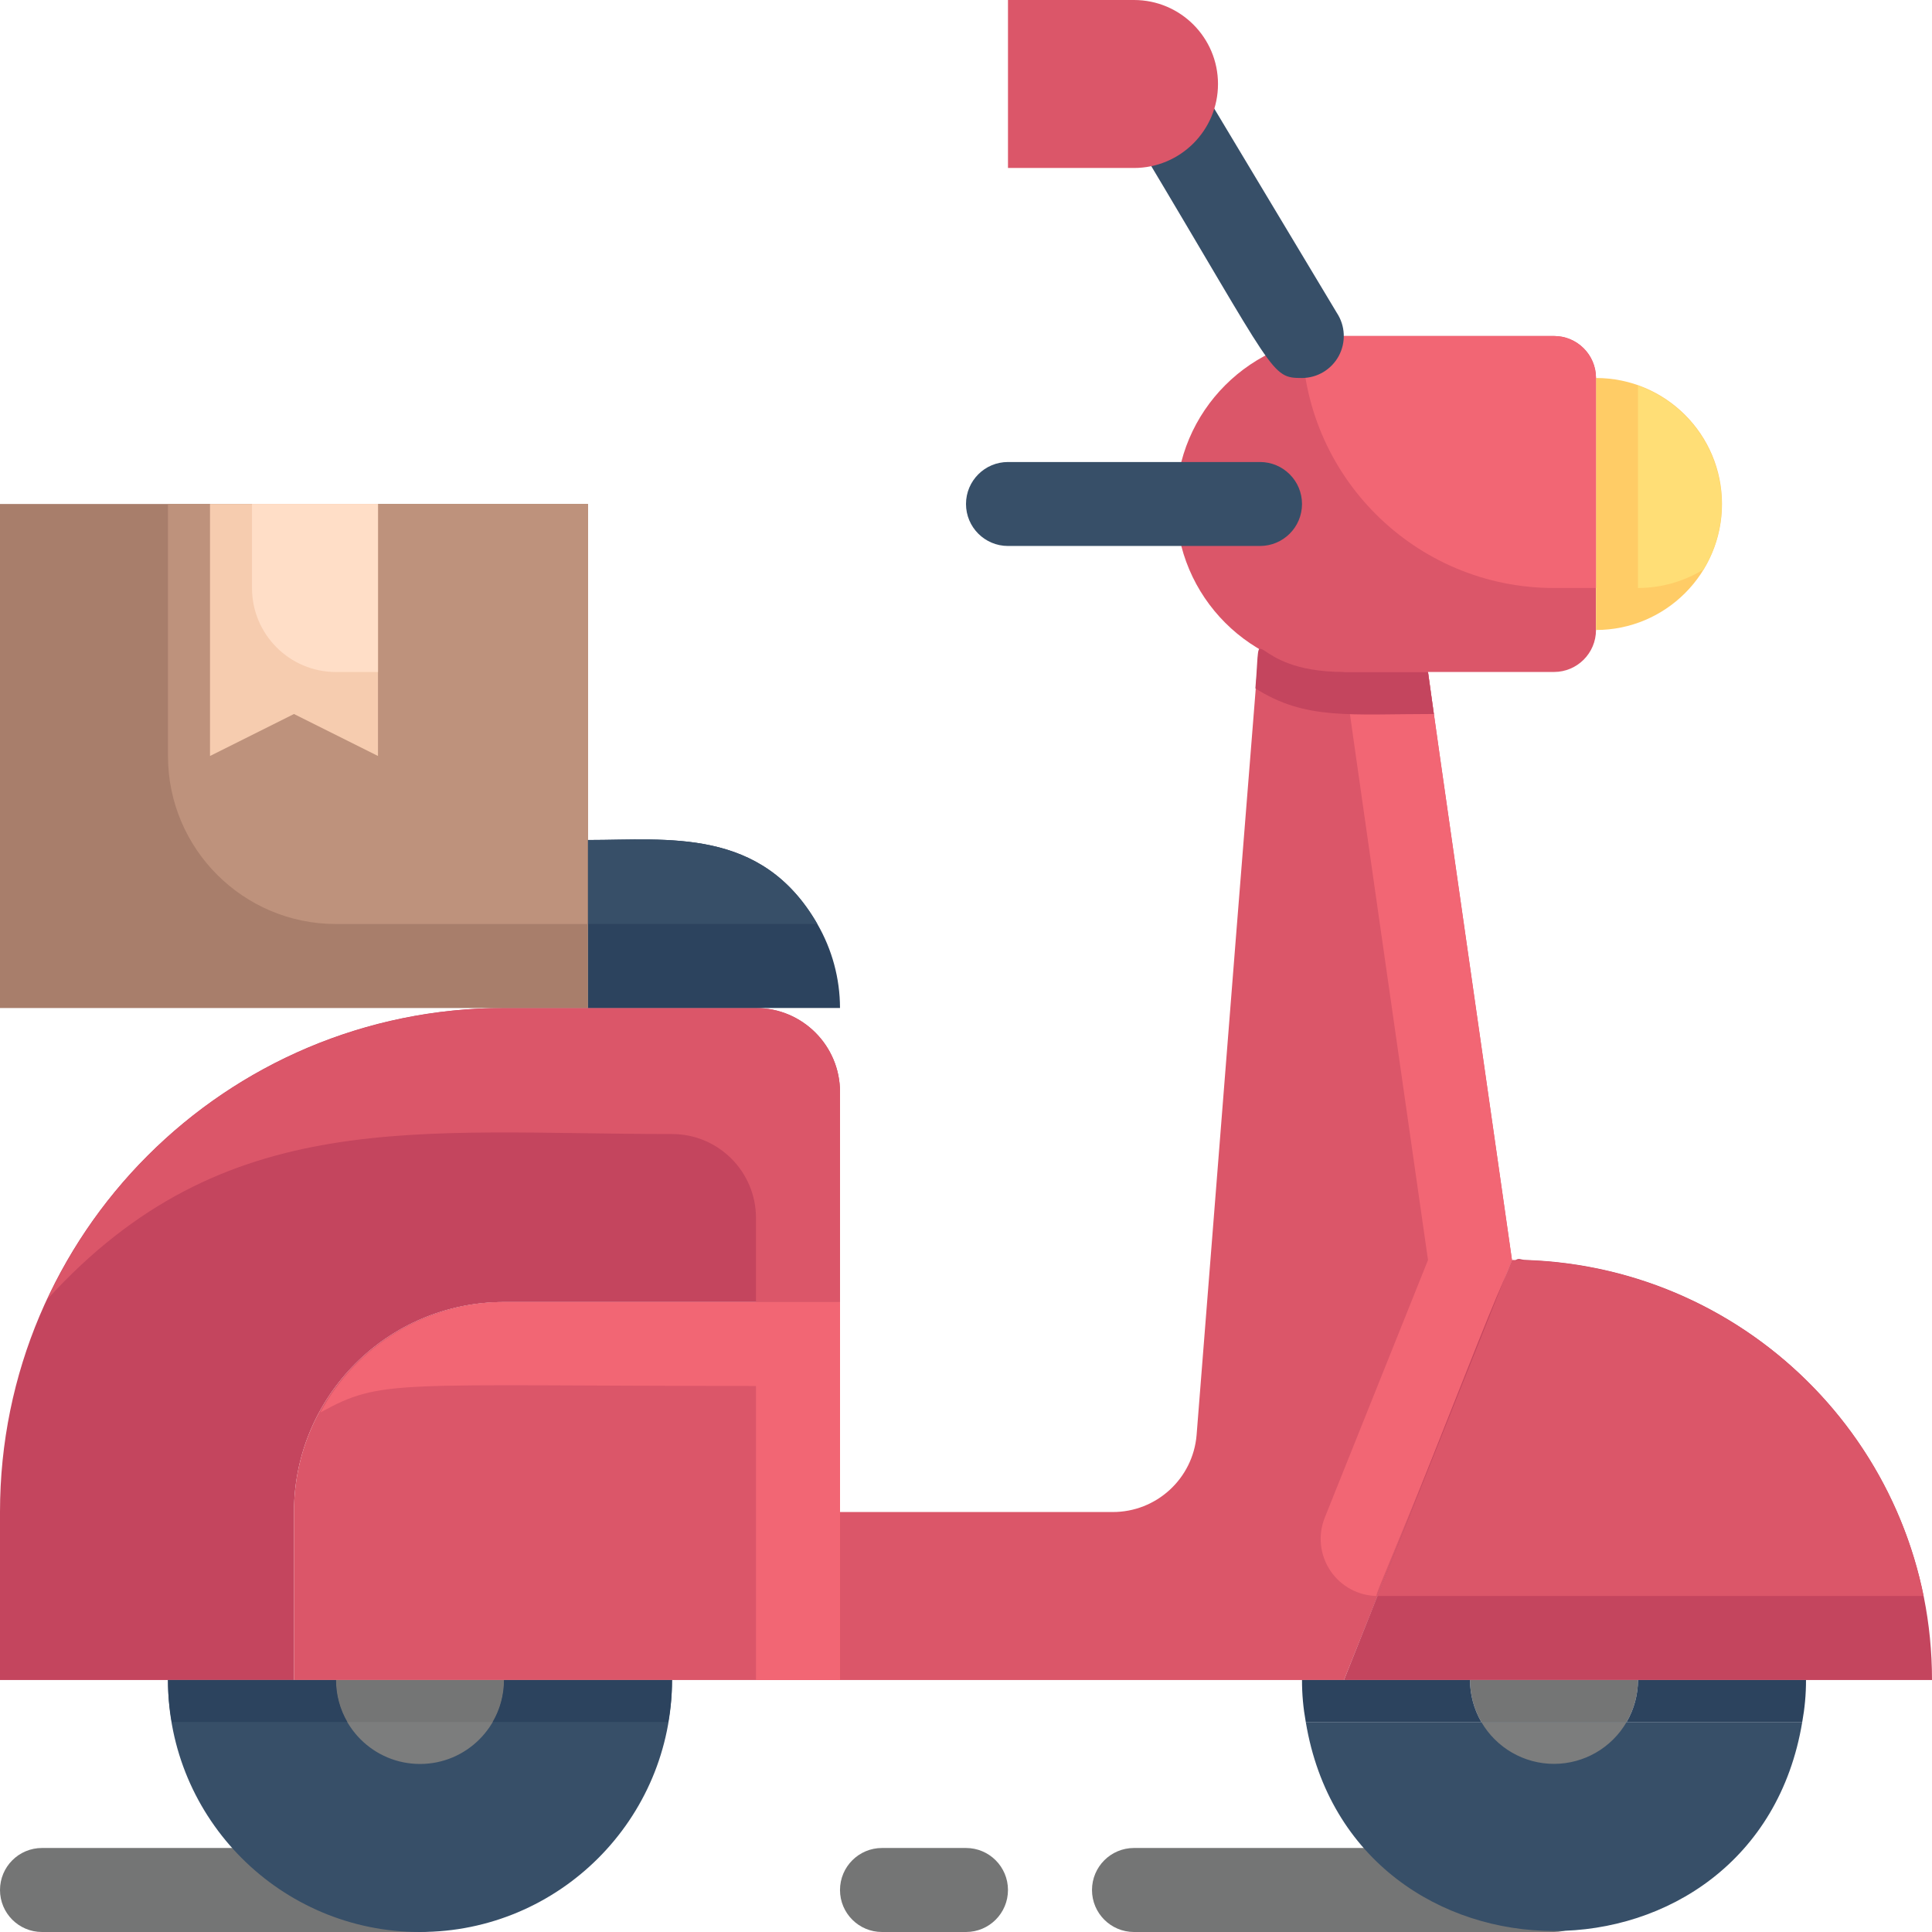 <svg width="37" height="37" viewBox="0 0 37 37" fill="none" xmlns="http://www.w3.org/2000/svg">
<path d="M29.761 37H21.717C21.273 37 20.913 36.64 20.913 36.196C20.913 35.751 21.273 35.391 21.717 35.391H29.761C30.205 35.391 30.565 35.751 30.565 36.196C30.565 36.64 30.205 37 29.761 37ZM8.043 37H0.804C0.36 37 0 36.64 0 36.196C0 35.751 0.36 35.391 0.804 35.391H8.043C8.488 35.391 8.848 35.751 8.848 36.196C8.848 36.64 8.488 37 8.043 37ZM18.5 37H16.891C16.447 37 16.087 36.64 16.087 36.196C16.087 35.751 16.447 35.391 16.891 35.391H18.5C18.944 35.391 19.304 35.751 19.304 36.196C19.304 36.64 18.944 37 18.5 37Z" fill="#747575"/>
<path d="M16.087 20.913V24.935H9.652C7.431 24.935 5.63 26.735 5.63 28.956L5.63 32.174H0V28.956C0 23.626 4.321 19.304 9.652 19.304H14.478C15.367 19.304 16.087 20.024 16.087 20.913Z" fill="#C4455E"/>
<path d="M14.478 19.305H9.652C5.902 19.306 2.493 21.48 0.909 24.879C4.303 21.155 7.995 21.718 12.87 21.718C13.758 21.718 14.478 22.438 14.478 23.326V24.935H16.087V20.913C16.087 20.025 15.367 19.305 14.478 19.305ZM28.956 24.131L25.739 32.174H16.087V28.957H21.307C22.145 28.96 22.845 28.319 22.916 27.485C24.243 10.634 24.131 12.283 24.131 12.065L27.348 12.87C27.509 14.012 27.243 12.186 28.956 24.131Z" fill="#DB5669"/>
<path d="M28.956 24.131C26.31 30.75 26.302 30.565 26.383 30.565C26.021 30.564 25.683 30.384 25.481 30.085C25.278 29.786 25.236 29.406 25.369 29.069L27.348 24.131C25.635 12.186 25.9 13.996 25.739 12.87C23.809 12.387 24.09 12.612 24.13 12.065L27.348 12.87C27.509 14.012 27.243 12.186 28.956 24.131Z" fill="#F26674"/>
<path d="M30.565 7.239V12.065C30.565 12.509 30.205 12.869 29.761 12.869H25.739C23.962 12.869 22.522 11.429 22.522 9.652C22.522 7.875 23.962 6.435 25.739 6.435H29.761C30.205 6.435 30.565 6.795 30.565 7.239Z" fill="#DB5669"/>
<path d="M27.46 13.674C25.852 13.674 24.999 13.794 24.042 13.183C24.171 11.687 23.825 12.869 25.739 12.869H27.348L27.46 13.674Z" fill="#C4455E"/>
<path d="M32.978 9.652C32.978 10.985 31.898 12.065 30.565 12.065V7.239C31.898 7.239 32.978 8.32 32.978 9.652Z" fill="#FFCC66"/>
<path d="M32.624 10.907C32.246 11.138 31.812 11.26 31.369 11.261L31.369 7.384C32.053 7.627 32.59 8.164 32.833 8.847C33.077 9.53 33 10.287 32.624 10.907Z" fill="#FFDE76"/>
<path d="M24.13 10.456H19.304C18.86 10.456 18.5 10.096 18.5 9.652C18.5 9.208 18.86 8.848 19.304 8.848H24.13C24.575 8.848 24.935 9.208 24.935 9.652C24.935 10.096 24.575 10.456 24.13 10.456Z" fill="#374F68"/>
<path d="M37 32.174H25.739C29.27 23.326 28.844 24.13 29.222 24.13C33.56 24.274 37.002 27.833 37 32.174Z" fill="#C4455E"/>
<path d="M36.839 30.565H26.383L28.956 24.13C32.781 24.13 36.076 26.821 36.839 30.567L36.839 30.565Z" fill="#DB5669"/>
<path d="M12.87 32.174C12.87 34.839 10.709 37 8.043 37C5.378 37 3.217 34.839 3.217 32.174H12.87ZM34.515 32.978C33.63 38.319 25.892 38.311 25.007 32.978H34.515Z" fill="#374F68"/>
<path d="M9.652 32.174C9.652 33.062 8.932 33.782 8.044 33.782C7.155 33.782 6.435 33.062 6.435 32.174H9.652ZM31.152 32.978C30.865 33.474 30.334 33.78 29.761 33.78C29.187 33.78 28.657 33.474 28.369 32.978H31.152Z" fill="#7C7D7D"/>
<path d="M0 9.652H11.261V19.305H0V9.652Z" fill="#A87E6B"/>
<path d="M11.261 9.652V17.696H6.435C4.658 17.696 3.217 16.255 3.217 14.478V9.652H11.261Z" fill="#BE927C"/>
<path d="M16.087 19.304H11.261V16.087C12.797 16.087 14.583 15.838 15.653 17.695C15.936 18.184 16.086 18.739 16.087 19.304Z" fill="#2C435E"/>
<path d="M15.653 17.695H11.261V16.087C12.797 16.087 14.583 15.838 15.653 17.695Z" fill="#374F68"/>
<path d="M7.239 9.652V14.478L5.63 13.674L4.022 14.478V9.652H7.239Z" fill="#F6CCAF"/>
<path d="M30.565 7.239V11.261H29.761C27.096 11.261 24.935 9.1 24.935 6.435L29.761 6.435C30.205 6.435 30.565 6.795 30.565 7.239Z" fill="#F26674"/>
<path d="M24.935 7.239C24.332 7.239 24.444 7.183 21.854 2.856C21.658 2.49 21.773 2.034 22.119 1.805C22.465 1.575 22.929 1.647 23.189 1.971L25.602 5.992C25.765 6.239 25.779 6.554 25.64 6.815C25.5 7.075 25.23 7.238 24.935 7.239Z" fill="#374F68"/>
<path d="M21.717 3.217H19.304V0H21.717C22.606 0 23.326 0.72 23.326 1.609C23.326 2.497 22.606 3.217 21.717 3.217ZM16.087 24.935V32.174H5.63V28.956C5.63 26.735 7.431 24.935 9.652 24.935H16.087Z" fill="#DB5669"/>
<path d="M9.652 24.935C8.182 24.944 6.834 25.755 6.137 27.05C7.328 26.398 7.464 26.543 14.478 26.543V32.174H16.087V24.935H9.652Z" fill="#F26674"/>
<path d="M7.239 9.652V12.87H6.435C5.546 12.87 4.826 12.149 4.826 11.261V9.652H7.239Z" fill="#FFDEC7"/>
<path d="M31.37 32.174C31.369 32.456 31.294 32.734 31.152 32.978H28.369C28.228 32.734 28.153 32.456 28.152 32.174H31.37Z" fill="#747575"/>
<path d="M28.152 32.174C28.153 32.456 28.228 32.734 28.369 32.978H25.007C24.959 32.713 24.934 32.444 24.935 32.174H28.152ZM34.587 32.174C34.588 32.444 34.563 32.713 34.515 32.978H31.152C31.294 32.734 31.369 32.456 31.37 32.174H34.587Z" fill="#2C435E"/>
<path d="M9.652 32.174C9.652 32.456 9.577 32.734 9.435 32.978H6.652C6.51 32.734 6.435 32.456 6.435 32.174H9.652Z" fill="#747575"/>
<path d="M6.435 32.174C6.435 32.456 6.51 32.734 6.652 32.978H3.29C3.241 32.713 3.217 32.444 3.217 32.174L6.435 32.174ZM12.87 32.174C12.87 32.444 12.846 32.713 12.797 32.978H9.435C9.577 32.734 9.652 32.456 9.652 32.174H12.87Z" fill="#2C435E"/>
</svg>
